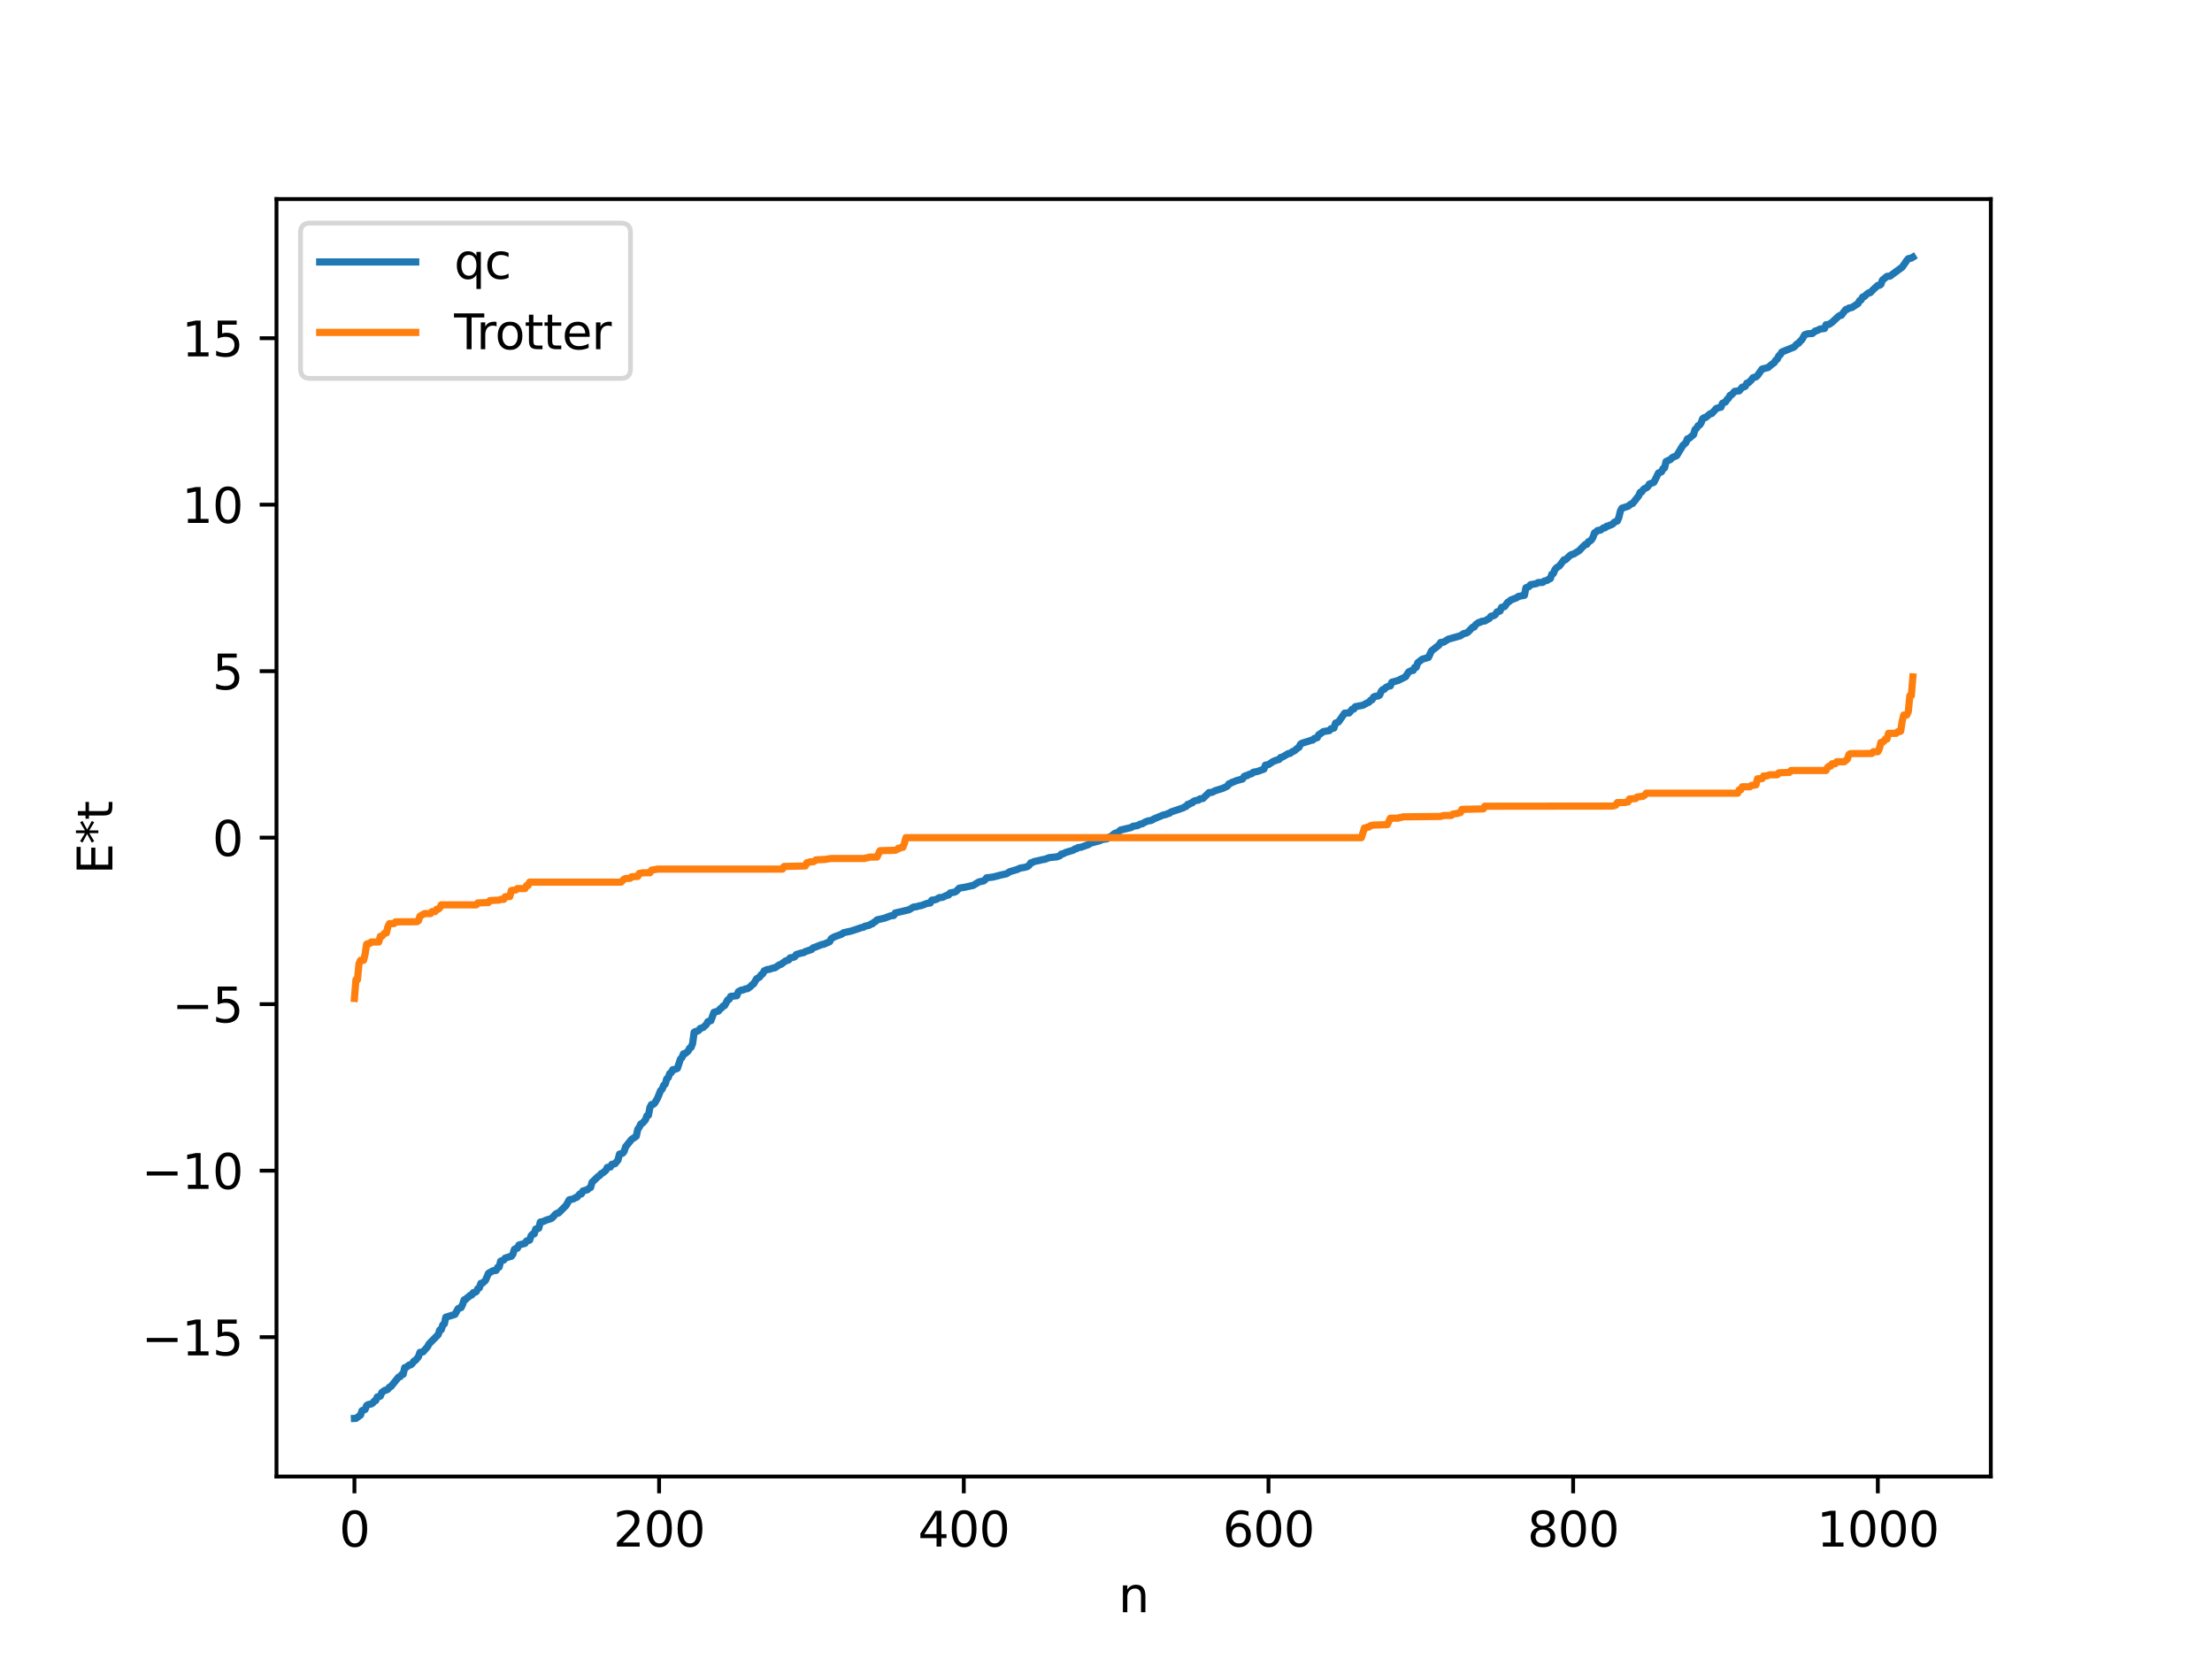 <?xml version="1.0" encoding="utf-8" standalone="no"?>
<!DOCTYPE svg PUBLIC "-//W3C//DTD SVG 1.1//EN"
  "http://www.w3.org/Graphics/SVG/1.1/DTD/svg11.dtd">
<svg xmlns:xlink="http://www.w3.org/1999/xlink" width="460.8pt" height="345.6pt" viewBox="0 0 460.8 345.6" xmlns="http://www.w3.org/2000/svg" version="1.1">
 <defs>
  <style type="text/css">*{stroke-linejoin: round; stroke-linecap: butt}</style>
 </defs>
 <g id="figure_1">
  <g id="patch_1">
   <path d="M 0 345.6 
L 460.8 345.6 
L 460.8 0 
L 0 0 
z
" style="fill: #ffffff"/>
  </g>
  <g id="axes_1">
   <g id="patch_2">
    <path d="M 57.6 307.584 
L 414.72 307.584 
L 414.72 41.472 
L 57.6 41.472 
z
" style="fill: #ffffff"/>
   </g>
   <g id="matplotlib.axis_1">
    <g id="xtick_1">
     <g id="line2d_1">
      <defs>
       <path id="m4a3930f000" d="M 0 0 
L 0 3.5 
" style="stroke: #000000; stroke-width: 0.8"/>
      </defs>
      <g>
       <use xlink:href="#m4a3930f000" x="73.833" y="307.584" style="stroke: #000000; stroke-width: 0.8"/>
      </g>
     </g>
     <g id="text_1">
      <!-- 0 -->
      <g transform="translate(70.651 322.182) scale(0.1 -0.1)">
       <defs>
        <path id="DejaVuSans-30" d="M 2034 4250 
Q 1547 4250 1301 3770 
Q 1056 3291 1056 2328 
Q 1056 1369 1301 889 
Q 1547 409 2034 409 
Q 2525 409 2770 889 
Q 3016 1369 3016 2328 
Q 3016 3291 2770 3770 
Q 2525 4250 2034 4250 
z
M 2034 4750 
Q 2819 4750 3233 4129 
Q 3647 3509 3647 2328 
Q 3647 1150 3233 529 
Q 2819 -91 2034 -91 
Q 1250 -91 836 529 
Q 422 1150 422 2328 
Q 422 3509 836 4129 
Q 1250 4750 2034 4750 
z
" transform="scale(0.016)"/>
       </defs>
       <use xlink:href="#DejaVuSans-30"/>
      </g>
     </g>
    </g>
    <g id="xtick_2">
     <g id="line2d_2">
      <g>
       <use xlink:href="#m4a3930f000" x="137.304" y="307.584" style="stroke: #000000; stroke-width: 0.8"/>
      </g>
     </g>
     <g id="text_2">
      <!-- 200 -->
      <g transform="translate(127.76 322.182) scale(0.1 -0.1)">
       <defs>
        <path id="DejaVuSans-32" d="M 1228 531 
L 3431 531 
L 3431 0 
L 469 0 
L 469 531 
Q 828 903 1448 1529 
Q 2069 2156 2228 2338 
Q 2531 2678 2651 2914 
Q 2772 3150 2772 3378 
Q 2772 3750 2511 3984 
Q 2250 4219 1831 4219 
Q 1534 4219 1204 4116 
Q 875 4013 500 3803 
L 500 4441 
Q 881 4594 1212 4672 
Q 1544 4750 1819 4750 
Q 2544 4750 2975 4387 
Q 3406 4025 3406 3419 
Q 3406 3131 3298 2873 
Q 3191 2616 2906 2266 
Q 2828 2175 2409 1742 
Q 1991 1309 1228 531 
z
" transform="scale(0.016)"/>
       </defs>
       <use xlink:href="#DejaVuSans-32"/>
       <use xlink:href="#DejaVuSans-30" x="63.623"/>
       <use xlink:href="#DejaVuSans-30" x="127.246"/>
      </g>
     </g>
    </g>
    <g id="xtick_3">
     <g id="line2d_3">
      <g>
       <use xlink:href="#m4a3930f000" x="200.775" y="307.584" style="stroke: #000000; stroke-width: 0.8"/>
      </g>
     </g>
     <g id="text_3">
      <!-- 400 -->
      <g transform="translate(191.231 322.182) scale(0.1 -0.1)">
       <defs>
        <path id="DejaVuSans-34" d="M 2419 4116 
L 825 1625 
L 2419 1625 
L 2419 4116 
z
M 2253 4666 
L 3047 4666 
L 3047 1625 
L 3713 1625 
L 3713 1100 
L 3047 1100 
L 3047 0 
L 2419 0 
L 2419 1100 
L 313 1100 
L 313 1709 
L 2253 4666 
z
" transform="scale(0.016)"/>
       </defs>
       <use xlink:href="#DejaVuSans-34"/>
       <use xlink:href="#DejaVuSans-30" x="63.623"/>
       <use xlink:href="#DejaVuSans-30" x="127.246"/>
      </g>
     </g>
    </g>
    <g id="xtick_4">
     <g id="line2d_4">
      <g>
       <use xlink:href="#m4a3930f000" x="264.246" y="307.584" style="stroke: #000000; stroke-width: 0.8"/>
      </g>
     </g>
     <g id="text_4">
      <!-- 600 -->
      <g transform="translate(254.702 322.182) scale(0.1 -0.1)">
       <defs>
        <path id="DejaVuSans-36" d="M 2113 2584 
Q 1688 2584 1439 2293 
Q 1191 2003 1191 1497 
Q 1191 994 1439 701 
Q 1688 409 2113 409 
Q 2538 409 2786 701 
Q 3034 994 3034 1497 
Q 3034 2003 2786 2293 
Q 2538 2584 2113 2584 
z
M 3366 4563 
L 3366 3988 
Q 3128 4100 2886 4159 
Q 2644 4219 2406 4219 
Q 1781 4219 1451 3797 
Q 1122 3375 1075 2522 
Q 1259 2794 1537 2939 
Q 1816 3084 2150 3084 
Q 2853 3084 3261 2657 
Q 3669 2231 3669 1497 
Q 3669 778 3244 343 
Q 2819 -91 2113 -91 
Q 1303 -91 875 529 
Q 447 1150 447 2328 
Q 447 3434 972 4092 
Q 1497 4750 2381 4750 
Q 2619 4750 2861 4703 
Q 3103 4656 3366 4563 
z
" transform="scale(0.016)"/>
       </defs>
       <use xlink:href="#DejaVuSans-36"/>
       <use xlink:href="#DejaVuSans-30" x="63.623"/>
       <use xlink:href="#DejaVuSans-30" x="127.246"/>
      </g>
     </g>
    </g>
    <g id="xtick_5">
     <g id="line2d_5">
      <g>
       <use xlink:href="#m4a3930f000" x="327.717" y="307.584" style="stroke: #000000; stroke-width: 0.8"/>
      </g>
     </g>
     <g id="text_5">
      <!-- 800 -->
      <g transform="translate(318.173 322.182) scale(0.1 -0.1)">
       <defs>
        <path id="DejaVuSans-38" d="M 2034 2216 
Q 1584 2216 1326 1975 
Q 1069 1734 1069 1313 
Q 1069 891 1326 650 
Q 1584 409 2034 409 
Q 2484 409 2743 651 
Q 3003 894 3003 1313 
Q 3003 1734 2745 1975 
Q 2488 2216 2034 2216 
z
M 1403 2484 
Q 997 2584 770 2862 
Q 544 3141 544 3541 
Q 544 4100 942 4425 
Q 1341 4750 2034 4750 
Q 2731 4750 3128 4425 
Q 3525 4100 3525 3541 
Q 3525 3141 3298 2862 
Q 3072 2584 2669 2484 
Q 3125 2378 3379 2068 
Q 3634 1759 3634 1313 
Q 3634 634 3220 271 
Q 2806 -91 2034 -91 
Q 1263 -91 848 271 
Q 434 634 434 1313 
Q 434 1759 690 2068 
Q 947 2378 1403 2484 
z
M 1172 3481 
Q 1172 3119 1398 2916 
Q 1625 2713 2034 2713 
Q 2441 2713 2670 2916 
Q 2900 3119 2900 3481 
Q 2900 3844 2670 4047 
Q 2441 4250 2034 4250 
Q 1625 4250 1398 4047 
Q 1172 3844 1172 3481 
z
" transform="scale(0.016)"/>
       </defs>
       <use xlink:href="#DejaVuSans-38"/>
       <use xlink:href="#DejaVuSans-30" x="63.623"/>
       <use xlink:href="#DejaVuSans-30" x="127.246"/>
      </g>
     </g>
    </g>
    <g id="xtick_6">
     <g id="line2d_6">
      <g>
       <use xlink:href="#m4a3930f000" x="391.188" y="307.584" style="stroke: #000000; stroke-width: 0.8"/>
      </g>
     </g>
     <g id="text_6">
      <!-- 1000 -->
      <g transform="translate(378.463 322.182) scale(0.1 -0.1)">
       <defs>
        <path id="DejaVuSans-31" d="M 794 531 
L 1825 531 
L 1825 4091 
L 703 3866 
L 703 4441 
L 1819 4666 
L 2450 4666 
L 2450 531 
L 3481 531 
L 3481 0 
L 794 0 
L 794 531 
z
" transform="scale(0.016)"/>
       </defs>
       <use xlink:href="#DejaVuSans-31"/>
       <use xlink:href="#DejaVuSans-30" x="63.623"/>
       <use xlink:href="#DejaVuSans-30" x="127.246"/>
       <use xlink:href="#DejaVuSans-30" x="190.869"/>
      </g>
     </g>
    </g>
    <g id="text_7">
     <!-- n -->
     <g transform="translate(232.991 335.861) scale(0.1 -0.1)">
      <defs>
       <path id="DejaVuSans-6e" d="M 3513 2113 
L 3513 0 
L 2938 0 
L 2938 2094 
Q 2938 2591 2744 2837 
Q 2550 3084 2163 3084 
Q 1697 3084 1428 2787 
Q 1159 2491 1159 1978 
L 1159 0 
L 581 0 
L 581 3500 
L 1159 3500 
L 1159 2956 
Q 1366 3272 1645 3428 
Q 1925 3584 2291 3584 
Q 2894 3584 3203 3211 
Q 3513 2838 3513 2113 
z
" transform="scale(0.016)"/>
      </defs>
      <use xlink:href="#DejaVuSans-6e"/>
     </g>
    </g>
   </g>
   <g id="matplotlib.axis_2">
    <g id="ytick_1">
     <g id="line2d_7">
      <defs>
       <path id="m3b3fa2bd78" d="M 0 0 
L -3.5 0 
" style="stroke: #000000; stroke-width: 0.8"/>
      </defs>
      <g>
       <use xlink:href="#m3b3fa2bd78" x="57.6" y="278.554" style="stroke: #000000; stroke-width: 0.8"/>
      </g>
     </g>
     <g id="text_8">
      <!-- −15 -->
      <g transform="translate(29.495 282.353) scale(0.1 -0.1)">
       <defs>
        <path id="DejaVuSans-2212" d="M 678 2272 
L 4684 2272 
L 4684 1741 
L 678 1741 
L 678 2272 
z
" transform="scale(0.016)"/>
        <path id="DejaVuSans-35" d="M 691 4666 
L 3169 4666 
L 3169 4134 
L 1269 4134 
L 1269 2991 
Q 1406 3038 1543 3061 
Q 1681 3084 1819 3084 
Q 2600 3084 3056 2656 
Q 3513 2228 3513 1497 
Q 3513 744 3044 326 
Q 2575 -91 1722 -91 
Q 1428 -91 1123 -41 
Q 819 9 494 109 
L 494 744 
Q 775 591 1075 516 
Q 1375 441 1709 441 
Q 2250 441 2565 725 
Q 2881 1009 2881 1497 
Q 2881 1984 2565 2268 
Q 2250 2553 1709 2553 
Q 1456 2553 1204 2497 
Q 953 2441 691 2322 
L 691 4666 
z
" transform="scale(0.016)"/>
       </defs>
       <use xlink:href="#DejaVuSans-2212"/>
       <use xlink:href="#DejaVuSans-31" x="83.789"/>
       <use xlink:href="#DejaVuSans-35" x="147.412"/>
      </g>
     </g>
    </g>
    <g id="ytick_2">
     <g id="line2d_8">
      <g>
       <use xlink:href="#m3b3fa2bd78" x="57.6" y="243.87" style="stroke: #000000; stroke-width: 0.8"/>
      </g>
     </g>
     <g id="text_9">
      <!-- −10 -->
      <g transform="translate(29.495 247.669) scale(0.1 -0.1)">
       <use xlink:href="#DejaVuSans-2212"/>
       <use xlink:href="#DejaVuSans-31" x="83.789"/>
       <use xlink:href="#DejaVuSans-30" x="147.412"/>
      </g>
     </g>
    </g>
    <g id="ytick_3">
     <g id="line2d_9">
      <g>
       <use xlink:href="#m3b3fa2bd78" x="57.6" y="209.185" style="stroke: #000000; stroke-width: 0.8"/>
      </g>
     </g>
     <g id="text_10">
      <!-- −5 -->
      <g transform="translate(35.858 212.985) scale(0.1 -0.1)">
       <use xlink:href="#DejaVuSans-2212"/>
       <use xlink:href="#DejaVuSans-35" x="83.789"/>
      </g>
     </g>
    </g>
    <g id="ytick_4">
     <g id="line2d_10">
      <g>
       <use xlink:href="#m3b3fa2bd78" x="57.6" y="174.501" style="stroke: #000000; stroke-width: 0.8"/>
      </g>
     </g>
     <g id="text_11">
      <!-- 0 -->
      <g transform="translate(44.237 178.301) scale(0.1 -0.1)">
       <use xlink:href="#DejaVuSans-30"/>
      </g>
     </g>
    </g>
    <g id="ytick_5">
     <g id="line2d_11">
      <g>
       <use xlink:href="#m3b3fa2bd78" x="57.6" y="139.817" style="stroke: #000000; stroke-width: 0.8"/>
      </g>
     </g>
     <g id="text_12">
      <!-- 5 -->
      <g transform="translate(44.237 143.616) scale(0.1 -0.1)">
       <use xlink:href="#DejaVuSans-35"/>
      </g>
     </g>
    </g>
    <g id="ytick_6">
     <g id="line2d_12">
      <g>
       <use xlink:href="#m3b3fa2bd78" x="57.6" y="105.133" style="stroke: #000000; stroke-width: 0.8"/>
      </g>
     </g>
     <g id="text_13">
      <!-- 10 -->
      <g transform="translate(37.875 108.932) scale(0.1 -0.1)">
       <use xlink:href="#DejaVuSans-31"/>
       <use xlink:href="#DejaVuSans-30" x="63.623"/>
      </g>
     </g>
    </g>
    <g id="ytick_7">
     <g id="line2d_13">
      <g>
       <use xlink:href="#m3b3fa2bd78" x="57.6" y="70.449" style="stroke: #000000; stroke-width: 0.8"/>
      </g>
     </g>
     <g id="text_14">
      <!-- 15 -->
      <g transform="translate(37.875 74.248) scale(0.1 -0.1)">
       <use xlink:href="#DejaVuSans-31"/>
       <use xlink:href="#DejaVuSans-35" x="63.623"/>
      </g>
     </g>
    </g>
    <g id="text_15">
     <!-- E*t -->
     <g transform="translate(23.416 182.148) rotate(-90) scale(0.1 -0.1)">
      <defs>
       <path id="DejaVuSans-45" d="M 628 4666 
L 3578 4666 
L 3578 4134 
L 1259 4134 
L 1259 2753 
L 3481 2753 
L 3481 2222 
L 1259 2222 
L 1259 531 
L 3634 531 
L 3634 0 
L 628 0 
L 628 4666 
z
" transform="scale(0.016)"/>
       <path id="DejaVuSans-2a" d="M 3009 3897 
L 1888 3291 
L 3009 2681 
L 2828 2375 
L 1778 3009 
L 1778 1831 
L 1422 1831 
L 1422 3009 
L 372 2375 
L 191 2681 
L 1313 3291 
L 191 3897 
L 372 4206 
L 1422 3572 
L 1422 4750 
L 1778 4750 
L 1778 3572 
L 2828 4206 
L 3009 3897 
z
" transform="scale(0.016)"/>
       <path id="DejaVuSans-74" d="M 1172 4494 
L 1172 3500 
L 2356 3500 
L 2356 3053 
L 1172 3053 
L 1172 1153 
Q 1172 725 1289 603 
Q 1406 481 1766 481 
L 2356 481 
L 2356 0 
L 1766 0 
Q 1100 0 847 248 
Q 594 497 594 1153 
L 594 3053 
L 172 3053 
L 172 3500 
L 594 3500 
L 594 4494 
L 1172 4494 
z
" transform="scale(0.016)"/>
      </defs>
      <use xlink:href="#DejaVuSans-45"/>
      <use xlink:href="#DejaVuSans-2a" x="63.184"/>
      <use xlink:href="#DejaVuSans-74" x="113.184"/>
     </g>
    </g>
   </g>
   <g id="line2d_14">
    <path d="M 73.833 295.488 
L 74.15 295.474 
L 75.102 294.786 
L 75.42 293.863 
L 76.054 293.616 
L 76.372 292.82 
L 76.689 292.601 
L 77.324 292.478 
L 77.641 292.292 
L 77.958 291.887 
L 78.276 291.765 
L 78.593 291.009 
L 79.228 290.849 
L 79.545 290.069 
L 80.18 289.621 
L 80.497 289.565 
L 80.815 289.395 
L 81.132 288.965 
L 81.449 288.83 
L 83.036 286.874 
L 83.353 286.791 
L 83.671 286.358 
L 83.988 286.293 
L 84.305 284.905 
L 84.623 284.839 
L 85.258 284.348 
L 85.575 284.323 
L 85.892 284.044 
L 86.21 283.562 
L 86.527 283.411 
L 87.162 282.661 
L 87.479 281.724 
L 88.114 281.633 
L 89.066 280.555 
L 89.383 279.954 
L 91.287 278.022 
L 91.605 277.06 
L 91.922 277.008 
L 92.239 276.005 
L 92.557 275.8 
L 92.874 274.396 
L 94.778 273.812 
L 95.413 272.649 
L 95.73 272.465 
L 96.048 272.409 
L 96.365 271.755 
L 96.682 270.775 
L 97 270.718 
L 97.317 270.35 
L 97.634 270.166 
L 97.952 269.826 
L 98.269 269.777 
L 98.586 269.279 
L 98.904 269.247 
L 99.221 269.062 
L 99.539 268.452 
L 99.856 268.284 
L 100.173 267.345 
L 100.491 267.313 
L 101.125 266.745 
L 101.76 265.256 
L 102.712 264.719 
L 103.347 264.651 
L 103.664 264.024 
L 103.981 263.953 
L 104.299 262.721 
L 104.934 262.496 
L 105.251 262.079 
L 106.203 261.782 
L 106.52 261.704 
L 106.838 261.283 
L 107.155 260.282 
L 107.472 260.069 
L 107.79 260.019 
L 108.107 259.352 
L 109.377 259.015 
L 109.694 258.519 
L 110.329 258.351 
L 110.646 257.408 
L 110.963 257.083 
L 111.281 257.054 
L 111.598 256.029 
L 112.233 255.87 
L 112.55 254.586 
L 113.185 254.457 
L 113.82 254.16 
L 114.772 253.871 
L 115.089 253.655 
L 115.724 252.928 
L 116.041 252.737 
L 116.358 252.691 
L 117.945 251.101 
L 118.58 249.944 
L 119.215 249.807 
L 119.532 249.722 
L 119.849 249.495 
L 120.167 249.425 
L 120.801 248.713 
L 121.119 248.711 
L 121.436 248.103 
L 122.388 247.838 
L 122.705 247.528 
L 123.023 247.388 
L 123.34 246.278 
L 123.975 245.681 
L 124.61 245.067 
L 124.927 244.879 
L 125.244 244.485 
L 125.562 244.347 
L 126.196 243.825 
L 126.514 243.19 
L 127.148 243.11 
L 127.466 242.554 
L 128.1 242.431 
L 128.735 241.673 
L 129.053 240.42 
L 129.687 240.246 
L 130.005 239.89 
L 130.322 238.904 
L 131.591 237.336 
L 132.543 236.707 
L 132.861 235.241 
L 133.178 234.804 
L 133.496 234.14 
L 133.813 234.002 
L 134.448 233.303 
L 134.765 232.428 
L 135.082 232.335 
L 135.4 230.677 
L 135.717 230.088 
L 136.034 230.08 
L 136.352 229.845 
L 136.986 228.758 
L 137.621 227.174 
L 137.939 226.892 
L 138.256 226.09 
L 138.573 225.852 
L 138.891 224.748 
L 139.208 224.48 
L 139.525 223.621 
L 139.843 223.43 
L 140.16 222.824 
L 140.477 222.816 
L 141.112 222.563 
L 141.747 220.631 
L 142.064 220.317 
L 142.381 219.521 
L 142.699 219.502 
L 143.334 218.982 
L 143.651 218.369 
L 143.968 218.185 
L 144.286 217.369 
L 144.603 215.033 
L 144.92 214.861 
L 145.238 214.828 
L 145.555 214.652 
L 145.872 214.236 
L 146.507 214.031 
L 147.142 213.423 
L 147.459 212.828 
L 148.094 212.627 
L 148.729 210.881 
L 149.681 210.614 
L 149.998 210.169 
L 150.315 209.986 
L 150.633 209.585 
L 150.95 209.491 
L 151.585 208.304 
L 151.902 208.169 
L 152.22 207.56 
L 153.489 207.434 
L 153.806 206.595 
L 154.441 206.253 
L 154.758 206.237 
L 155.393 205.974 
L 155.71 205.961 
L 156.345 205.525 
L 156.662 205.135 
L 156.98 204.976 
L 157.615 203.89 
L 158.249 203.546 
L 158.567 203.039 
L 158.884 202.882 
L 159.201 202.242 
L 159.836 201.959 
L 160.153 201.952 
L 161.105 201.65 
L 161.423 201.611 
L 162.375 200.978 
L 162.692 200.895 
L 163.644 200.182 
L 164.279 199.985 
L 164.596 199.539 
L 165.231 199.443 
L 165.548 199.308 
L 165.866 198.856 
L 166.818 198.563 
L 167.453 198.439 
L 167.77 198.223 
L 169.039 197.811 
L 169.357 197.47 
L 169.991 197.245 
L 171.261 196.735 
L 171.578 196.723 
L 172.848 196.156 
L 173.165 195.541 
L 173.8 195.17 
L 175.386 194.585 
L 175.704 194.309 
L 177.291 193.959 
L 177.925 193.759 
L 179.512 193.212 
L 179.829 193.183 
L 180.147 192.957 
L 181.099 192.742 
L 181.416 192.506 
L 181.734 192.445 
L 182.051 192.114 
L 182.368 191.99 
L 182.686 191.63 
L 184.272 191.265 
L 185.542 190.786 
L 186.177 190.713 
L 186.494 190.189 
L 189.35 189.524 
L 190.302 188.952 
L 190.937 188.882 
L 191.572 188.687 
L 191.889 188.662 
L 193.158 188.176 
L 193.793 188.109 
L 194.11 187.524 
L 194.745 187.449 
L 195.062 187.355 
L 195.697 186.986 
L 196.332 186.94 
L 197.284 186.489 
L 197.601 186.447 
L 197.919 186.021 
L 198.871 185.842 
L 199.188 185.676 
L 199.823 185.026 
L 201.092 184.807 
L 202.362 184.517 
L 202.679 184.472 
L 203.948 183.709 
L 204.9 183.513 
L 205.218 183.263 
L 205.535 182.861 
L 206.805 182.716 
L 207.757 182.482 
L 208.391 182.303 
L 209.661 182.034 
L 210.296 181.612 
L 211.882 181.136 
L 212.517 180.844 
L 213.469 180.684 
L 214.104 180.488 
L 214.421 180.205 
L 214.739 179.738 
L 215.056 179.691 
L 215.373 179.492 
L 216.643 179.211 
L 217.277 179.049 
L 217.595 179.036 
L 218.547 178.664 
L 220.134 178.502 
L 220.768 178.29 
L 221.086 177.916 
L 221.403 177.892 
L 222.038 177.57 
L 223.624 177.093 
L 223.942 176.827 
L 224.259 176.803 
L 224.577 176.568 
L 225.211 176.49 
L 226.798 175.925 
L 227.115 175.666 
L 229.02 175.154 
L 229.654 174.867 
L 230.606 174.748 
L 230.924 174.428 
L 231.241 174.393 
L 232.193 173.631 
L 232.828 173.411 
L 233.462 172.901 
L 235.684 172.374 
L 236.001 172.132 
L 236.953 171.986 
L 237.588 171.645 
L 237.905 171.626 
L 238.54 171.255 
L 239.175 171.003 
L 239.81 170.928 
L 240.444 170.565 
L 242.348 169.777 
L 242.983 169.654 
L 243.3 169.465 
L 243.618 169.416 
L 243.935 169.152 
L 246.474 168.294 
L 246.791 168.074 
L 247.109 167.991 
L 247.426 167.56 
L 247.743 167.552 
L 248.061 167.285 
L 248.378 167.248 
L 248.696 166.893 
L 249.33 166.714 
L 249.648 166.694 
L 249.965 166.417 
L 250.6 166.338 
L 251.869 165.105 
L 252.504 165.059 
L 253.139 164.716 
L 254.725 164.224 
L 255.677 163.772 
L 255.995 163.291 
L 256.312 163.222 
L 256.629 162.977 
L 256.947 162.892 
L 257.581 162.617 
L 258.851 162.277 
L 259.168 161.752 
L 259.486 161.59 
L 259.803 161.585 
L 260.12 161.346 
L 260.755 161.166 
L 261.072 160.879 
L 262.024 160.685 
L 263.294 160.221 
L 263.611 159.397 
L 264.246 159.274 
L 265.198 158.641 
L 265.833 158.385 
L 266.467 158.199 
L 266.785 157.79 
L 267.102 157.738 
L 268.372 156.989 
L 268.689 156.971 
L 269.324 156.529 
L 269.641 156.423 
L 270.276 155.868 
L 270.593 155.685 
L 270.91 155.04 
L 271.228 154.823 
L 272.815 154.337 
L 273.132 154.196 
L 273.449 154.184 
L 273.767 153.845 
L 274.401 153.676 
L 274.719 153.05 
L 275.036 152.881 
L 275.671 152.406 
L 276.94 152.192 
L 277.258 151.813 
L 277.892 151.661 
L 278.21 150.639 
L 278.844 150.389 
L 280.114 148.558 
L 281.066 148.515 
L 281.7 147.725 
L 282.018 147.72 
L 282.335 147.216 
L 283.287 147.037 
L 283.922 146.913 
L 284.874 146.398 
L 285.191 146.264 
L 285.509 145.875 
L 285.826 145.785 
L 286.143 145.215 
L 286.461 145.051 
L 287.096 144.989 
L 287.413 144.784 
L 287.73 144.022 
L 288.048 143.651 
L 288.365 143.599 
L 288.682 143.223 
L 289.317 142.915 
L 289.634 142.884 
L 289.952 142.119 
L 291.221 141.769 
L 292.808 140.98 
L 293.443 139.973 
L 294.077 139.678 
L 294.395 139.661 
L 294.712 139.019 
L 295.029 139.002 
L 295.347 138.057 
L 296.299 137.316 
L 297.568 136.958 
L 298.203 135.603 
L 299.472 134.607 
L 299.79 134.354 
L 300.107 133.842 
L 300.742 133.768 
L 301.694 133.162 
L 304.233 132.441 
L 304.867 132.008 
L 305.502 131.86 
L 305.82 131.654 
L 306.772 130.668 
L 307.089 130.637 
L 307.406 130.125 
L 308.041 129.675 
L 308.358 129.635 
L 308.676 129.428 
L 309.31 129.368 
L 309.945 128.998 
L 310.262 128.833 
L 310.58 128.381 
L 311.215 128.241 
L 311.532 128.007 
L 311.849 127.473 
L 312.484 127.292 
L 312.801 126.529 
L 313.436 126.359 
L 314.071 125.475 
L 314.388 125.309 
L 314.705 125.01 
L 315.975 124.507 
L 316.292 124.255 
L 317.562 124.01 
L 317.879 122.44 
L 318.514 122.203 
L 318.831 121.81 
L 320.1 121.57 
L 320.418 121.349 
L 321.37 121.328 
L 321.687 121.049 
L 322.322 120.895 
L 322.639 120.634 
L 322.957 120.544 
L 323.274 119.619 
L 323.591 119.484 
L 323.909 118.682 
L 324.226 118.297 
L 324.861 117.89 
L 325.813 116.612 
L 326.13 116.604 
L 327.082 115.704 
L 327.4 115.506 
L 327.717 115.47 
L 328.986 114.704 
L 329.621 114.018 
L 330.256 113.416 
L 330.573 113.379 
L 330.891 112.853 
L 331.208 112.734 
L 331.525 112.45 
L 331.843 111.932 
L 332.16 111.003 
L 332.477 110.828 
L 332.795 110.519 
L 333.429 110.422 
L 334.064 109.953 
L 334.381 109.944 
L 334.699 109.626 
L 335.016 109.592 
L 335.334 109.392 
L 335.651 109.334 
L 335.968 109.142 
L 336.286 108.79 
L 336.92 108.532 
L 337.238 107.8 
L 337.555 106.471 
L 337.872 105.868 
L 339.142 105.467 
L 339.777 104.983 
L 340.094 104.896 
L 340.729 104.093 
L 341.363 103.286 
L 341.681 102.561 
L 341.998 102.483 
L 342.315 102.004 
L 342.633 101.743 
L 342.95 101.642 
L 343.267 101.394 
L 343.585 100.846 
L 344.537 100.468 
L 345.489 98.537 
L 346.124 98.282 
L 346.441 97.609 
L 346.758 97.48 
L 347.076 96.132 
L 348.028 95.699 
L 348.345 95.33 
L 349.297 94.904 
L 350.567 92.798 
L 351.201 92.22 
L 351.519 91.418 
L 351.836 91.346 
L 352.788 90.55 
L 353.105 89.486 
L 353.423 89.224 
L 353.74 88.691 
L 354.058 88.536 
L 354.375 88.082 
L 354.692 87.222 
L 355.01 87.009 
L 355.327 86.971 
L 356.279 86.171 
L 356.596 86.15 
L 357.548 85.088 
L 358.183 84.886 
L 358.5 84.84 
L 358.818 84.015 
L 359.453 83.733 
L 359.77 83.219 
L 360.087 82.954 
L 360.405 82.358 
L 360.722 82.248 
L 361.357 81.528 
L 361.991 81.452 
L 362.309 81.423 
L 362.943 80.651 
L 363.261 80.617 
L 363.578 80.469 
L 363.896 79.822 
L 364.213 79.759 
L 364.848 79.145 
L 365.165 78.691 
L 365.8 78.513 
L 366.117 78.232 
L 367.069 76.884 
L 368.339 76.553 
L 368.973 76.001 
L 369.608 75.546 
L 369.925 75.026 
L 370.243 74.814 
L 370.56 74.119 
L 370.877 73.869 
L 371.195 73.323 
L 373.734 72.296 
L 374.368 71.626 
L 374.686 71.501 
L 375.003 71.069 
L 375.32 70.83 
L 375.955 69.733 
L 376.59 69.53 
L 377.542 69.471 
L 378.177 68.939 
L 378.494 68.888 
L 379.129 68.551 
L 380.081 68.43 
L 380.398 67.646 
L 381.033 67.57 
L 381.667 67.135 
L 382.937 65.945 
L 383.254 65.734 
L 383.572 65.689 
L 384.524 64.468 
L 384.841 64.425 
L 385.158 64.172 
L 385.793 64.062 
L 387.062 63.23 
L 387.38 62.642 
L 387.697 62.484 
L 388.015 61.883 
L 388.332 61.801 
L 388.967 61.22 
L 389.284 60.999 
L 389.601 60.977 
L 390.236 60.314 
L 391.188 59.448 
L 391.505 59.44 
L 391.823 59.237 
L 392.14 58.359 
L 393.092 57.576 
L 393.727 57.513 
L 396.266 55.647 
L 397.218 54.263 
L 397.535 53.889 
L 398.17 53.766 
L 398.487 53.568 
L 398.487 53.568 
" clip-path="url(#pe9b7729dd5)" style="fill: none; stroke: #1f77b4; stroke-width: 1.5; stroke-linecap: square"/>
   </g>
   <g id="line2d_15">
    <path d="M 73.833 207.995 
L 74.15 204.087 
L 74.467 204.087 
L 74.785 200.746 
L 75.102 200.052 
L 75.737 200.052 
L 76.054 198.802 
L 76.372 196.692 
L 76.689 196.562 
L 77.006 196.562 
L 77.324 196.236 
L 78.91 196.236 
L 79.228 195.045 
L 79.545 195.045 
L 80.18 194.348 
L 80.497 194.348 
L 80.815 193.032 
L 81.132 192.412 
L 82.084 192.401 
L 82.401 192.035 
L 86.844 192.014 
L 87.162 191.813 
L 87.479 190.859 
L 88.431 190.318 
L 89.7 190.318 
L 90.018 189.896 
L 90.653 189.896 
L 90.97 189.406 
L 91.287 189.406 
L 91.605 189.15 
L 91.922 188.494 
L 99.221 188.494 
L 99.539 188.102 
L 101.76 188.01 
L 102.077 187.604 
L 103.981 187.513 
L 104.299 187.355 
L 104.934 187.355 
L 105.251 186.798 
L 106.203 186.77 
L 106.52 185.515 
L 107.472 185.391 
L 107.79 185.102 
L 109.377 185.102 
L 109.694 184.467 
L 110.011 184.467 
L 110.329 183.766 
L 129.37 183.766 
L 130.005 183.139 
L 130.322 182.994 
L 131.274 182.97 
L 131.591 182.644 
L 132.861 182.569 
L 133.178 181.942 
L 133.496 181.942 
L 133.813 181.811 
L 135.4 181.811 
L 135.717 181.276 
L 136.986 181.053 
L 163.01 181.053 
L 163.327 180.498 
L 167.77 180.396 
L 168.087 179.709 
L 168.405 179.709 
L 168.722 179.526 
L 169.357 179.526 
L 169.674 179.407 
L 169.991 179.124 
L 171.896 179.038 
L 172.53 178.924 
L 173.165 178.839 
L 180.147 178.839 
L 180.464 178.693 
L 180.781 178.693 
L 181.099 178.55 
L 182.686 178.55 
L 183.32 177.215 
L 186.494 177.126 
L 186.811 177.008 
L 187.129 176.715 
L 187.446 176.715 
L 187.763 176.516 
L 188.081 176.516 
L 188.398 175.685 
L 188.715 174.501 
L 283.605 174.501 
L 284.239 172.487 
L 284.557 172.487 
L 284.874 172.288 
L 285.191 172.288 
L 285.509 171.994 
L 286.143 171.877 
L 289 171.788 
L 289.634 170.452 
L 291.221 170.452 
L 291.539 170.309 
L 291.856 170.309 
L 292.173 170.163 
L 300.107 170.078 
L 300.742 169.879 
L 302.329 169.879 
L 302.646 169.595 
L 303.281 169.477 
L 303.598 169.477 
L 303.915 169.293 
L 304.233 169.293 
L 304.55 168.606 
L 308.993 168.505 
L 309.31 167.95 
L 335.968 167.919 
L 336.603 167.727 
L 336.92 167.192 
L 338.507 167.192 
L 338.824 167.06 
L 339.142 167.06 
L 339.459 166.433 
L 340.729 166.359 
L 341.046 166.033 
L 342.315 165.864 
L 342.633 165.634 
L 342.95 165.236 
L 361.991 165.236 
L 362.309 164.535 
L 362.626 164.535 
L 362.943 163.901 
L 364.53 163.901 
L 364.848 163.612 
L 365.482 163.562 
L 365.8 163.488 
L 366.117 162.232 
L 367.069 162.204 
L 367.386 161.648 
L 368.021 161.648 
L 368.656 161.398 
L 370.243 161.398 
L 370.56 160.993 
L 372.781 160.9 
L 373.099 160.509 
L 380.398 160.509 
L 380.715 159.852 
L 381.033 159.597 
L 381.35 159.597 
L 381.667 159.107 
L 382.302 159.107 
L 382.62 158.685 
L 384.206 158.685 
L 384.841 158.144 
L 385.158 157.19 
L 385.476 156.989 
L 389.919 156.968 
L 390.236 156.601 
L 391.188 156.591 
L 391.505 155.971 
L 391.823 154.655 
L 392.14 154.655 
L 392.458 154.388 
L 392.775 153.957 
L 393.092 153.957 
L 393.41 152.767 
L 394.996 152.767 
L 395.314 152.44 
L 395.631 152.44 
L 395.948 152.311 
L 396.266 150.201 
L 396.583 148.951 
L 397.218 148.951 
L 397.535 148.257 
L 397.853 144.916 
L 398.17 144.916 
L 398.487 141.008 
L 398.487 141.008 
" clip-path="url(#pe9b7729dd5)" style="fill: none; stroke: #ff7f0e; stroke-width: 1.5; stroke-linecap: square"/>
   </g>
   <g id="patch_3">
    <path d="M 57.6 307.584 
L 57.6 41.472 
" style="fill: none; stroke: #000000; stroke-width: 0.8; stroke-linejoin: miter; stroke-linecap: square"/>
   </g>
   <g id="patch_4">
    <path d="M 414.72 307.584 
L 414.72 41.472 
" style="fill: none; stroke: #000000; stroke-width: 0.8; stroke-linejoin: miter; stroke-linecap: square"/>
   </g>
   <g id="patch_5">
    <path d="M 57.6 307.584 
L 414.72 307.584 
" style="fill: none; stroke: #000000; stroke-width: 0.8; stroke-linejoin: miter; stroke-linecap: square"/>
   </g>
   <g id="patch_6">
    <path d="M 57.6 41.472 
L 414.72 41.472 
" style="fill: none; stroke: #000000; stroke-width: 0.8; stroke-linejoin: miter; stroke-linecap: square"/>
   </g>
   <g id="legend_1">
    <g id="patch_7">
     <path d="M 64.6 78.828 
L 129.342 78.828 
Q 131.342 78.828 131.342 76.828 
L 131.342 48.472 
Q 131.342 46.472 129.342 46.472 
L 64.6 46.472 
Q 62.6 46.472 62.6 48.472 
L 62.6 76.828 
Q 62.6 78.828 64.6 78.828 
z
" style="fill: #ffffff; opacity: 0.8; stroke: #cccccc; stroke-linejoin: miter"/>
    </g>
    <g id="line2d_16">
     <path d="M 66.6 54.57 
L 76.6 54.57 
L 86.6 54.57 
" style="fill: none; stroke: #1f77b4; stroke-width: 1.5; stroke-linecap: square"/>
    </g>
    <g id="text_16">
     <!-- qc -->
     <g transform="translate(94.6 58.07) scale(0.1 -0.1)">
      <defs>
       <path id="DejaVuSans-71" d="M 947 1747 
Q 947 1113 1208 752 
Q 1469 391 1925 391 
Q 2381 391 2643 752 
Q 2906 1113 2906 1747 
Q 2906 2381 2643 2742 
Q 2381 3103 1925 3103 
Q 1469 3103 1208 2742 
Q 947 2381 947 1747 
z
M 2906 525 
Q 2725 213 2448 61 
Q 2172 -91 1784 -91 
Q 1150 -91 751 415 
Q 353 922 353 1747 
Q 353 2572 751 3078 
Q 1150 3584 1784 3584 
Q 2172 3584 2448 3432 
Q 2725 3281 2906 2969 
L 2906 3500 
L 3481 3500 
L 3481 -1331 
L 2906 -1331 
L 2906 525 
z
" transform="scale(0.016)"/>
       <path id="DejaVuSans-63" d="M 3122 3366 
L 3122 2828 
Q 2878 2963 2633 3030 
Q 2388 3097 2138 3097 
Q 1578 3097 1268 2742 
Q 959 2388 959 1747 
Q 959 1106 1268 751 
Q 1578 397 2138 397 
Q 2388 397 2633 464 
Q 2878 531 3122 666 
L 3122 134 
Q 2881 22 2623 -34 
Q 2366 -91 2075 -91 
Q 1284 -91 818 406 
Q 353 903 353 1747 
Q 353 2603 823 3093 
Q 1294 3584 2113 3584 
Q 2378 3584 2631 3529 
Q 2884 3475 3122 3366 
z
" transform="scale(0.016)"/>
      </defs>
      <use xlink:href="#DejaVuSans-71"/>
      <use xlink:href="#DejaVuSans-63" x="63.477"/>
     </g>
    </g>
    <g id="line2d_17">
     <path d="M 66.6 69.249 
L 76.6 69.249 
L 86.6 69.249 
" style="fill: none; stroke: #ff7f0e; stroke-width: 1.5; stroke-linecap: square"/>
    </g>
    <g id="text_17">
     <!-- Trotter -->
     <g transform="translate(94.6 72.749) scale(0.1 -0.1)">
      <defs>
       <path id="DejaVuSans-54" d="M -19 4666 
L 3928 4666 
L 3928 4134 
L 2272 4134 
L 2272 0 
L 1638 0 
L 1638 4134 
L -19 4134 
L -19 4666 
z
" transform="scale(0.016)"/>
       <path id="DejaVuSans-72" d="M 2631 2963 
Q 2534 3019 2420 3045 
Q 2306 3072 2169 3072 
Q 1681 3072 1420 2755 
Q 1159 2438 1159 1844 
L 1159 0 
L 581 0 
L 581 3500 
L 1159 3500 
L 1159 2956 
Q 1341 3275 1631 3429 
Q 1922 3584 2338 3584 
Q 2397 3584 2469 3576 
Q 2541 3569 2628 3553 
L 2631 2963 
z
" transform="scale(0.016)"/>
       <path id="DejaVuSans-6f" d="M 1959 3097 
Q 1497 3097 1228 2736 
Q 959 2375 959 1747 
Q 959 1119 1226 758 
Q 1494 397 1959 397 
Q 2419 397 2687 759 
Q 2956 1122 2956 1747 
Q 2956 2369 2687 2733 
Q 2419 3097 1959 3097 
z
M 1959 3584 
Q 2709 3584 3137 3096 
Q 3566 2609 3566 1747 
Q 3566 888 3137 398 
Q 2709 -91 1959 -91 
Q 1206 -91 779 398 
Q 353 888 353 1747 
Q 353 2609 779 3096 
Q 1206 3584 1959 3584 
z
" transform="scale(0.016)"/>
       <path id="DejaVuSans-65" d="M 3597 1894 
L 3597 1613 
L 953 1613 
Q 991 1019 1311 708 
Q 1631 397 2203 397 
Q 2534 397 2845 478 
Q 3156 559 3463 722 
L 3463 178 
Q 3153 47 2828 -22 
Q 2503 -91 2169 -91 
Q 1331 -91 842 396 
Q 353 884 353 1716 
Q 353 2575 817 3079 
Q 1281 3584 2069 3584 
Q 2775 3584 3186 3129 
Q 3597 2675 3597 1894 
z
M 3022 2063 
Q 3016 2534 2758 2815 
Q 2500 3097 2075 3097 
Q 1594 3097 1305 2825 
Q 1016 2553 972 2059 
L 3022 2063 
z
" transform="scale(0.016)"/>
      </defs>
      <use xlink:href="#DejaVuSans-54"/>
      <use xlink:href="#DejaVuSans-72" x="46.334"/>
      <use xlink:href="#DejaVuSans-6f" x="85.197"/>
      <use xlink:href="#DejaVuSans-74" x="146.379"/>
      <use xlink:href="#DejaVuSans-74" x="185.588"/>
      <use xlink:href="#DejaVuSans-65" x="224.797"/>
      <use xlink:href="#DejaVuSans-72" x="286.32"/>
     </g>
    </g>
   </g>
  </g>
 </g>
 <defs>
  <clipPath id="pe9b7729dd5">
   <rect x="57.6" y="41.472" width="357.12" height="266.112"/>
  </clipPath>
 </defs>
</svg>
